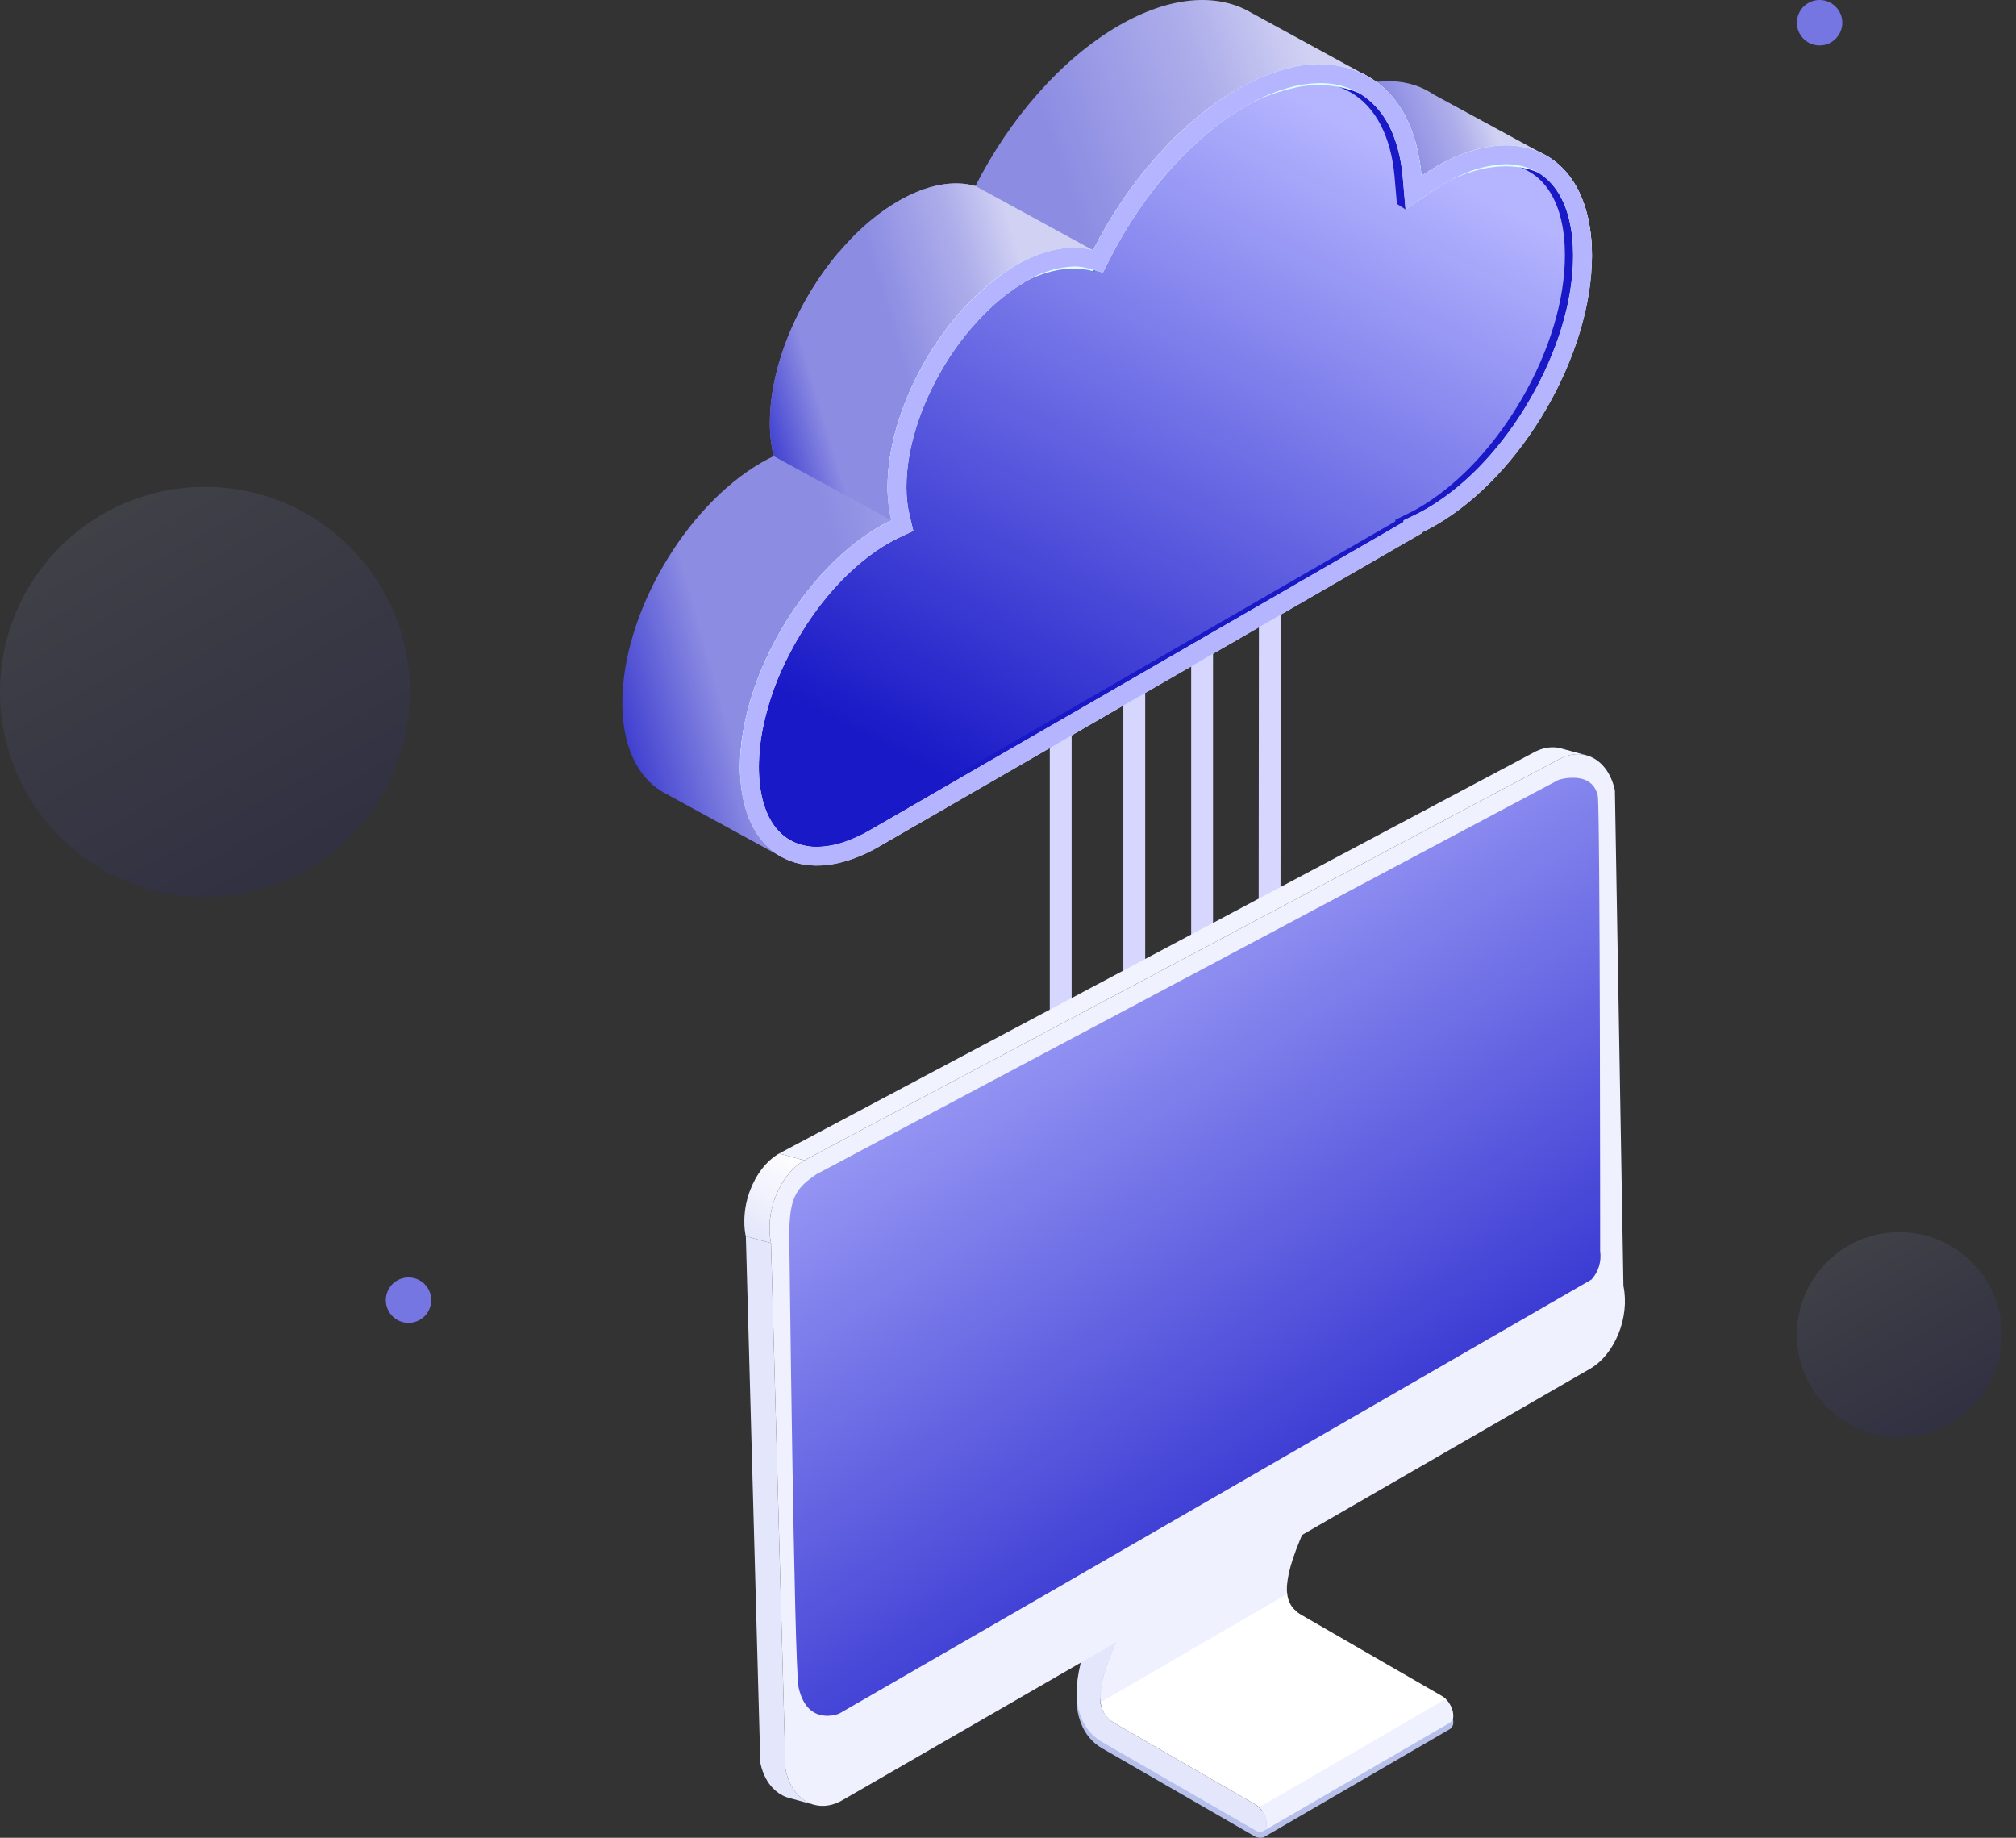 <svg width="113" height="103" viewBox="0 0 113 103" fill="none" xmlns="http://www.w3.org/2000/svg">
<rect x="0" y="0" width="113" height="103" fill="#333333" stroke="none"/>
<path d="M100.719 1.271C100.719 1.523 100.793 1.769 100.933 1.978C101.072 2.188 101.271 2.351 101.504 2.447C101.736 2.544 101.992 2.569 102.239 2.52C102.486 2.471 102.712 2.35 102.89 2.172C103.068 1.994 103.19 1.767 103.239 1.52C103.288 1.273 103.262 1.017 103.166 0.785C103.07 0.552 102.906 0.354 102.697 0.214C102.488 0.074 102.242 -0 101.99 4.28628e-07C101.823 4.28628e-07 101.658 0.033 101.503 0.097C101.349 0.161 101.209 0.254 101.091 0.372C100.973 0.49 100.879 0.63 100.816 0.785C100.752 0.939 100.719 1.104 100.719 1.271Z" fill="#7676E3"/>
<path d="M21.626 72.866C21.626 73.118 21.7 73.364 21.84 73.573C21.98 73.782 22.178 73.946 22.411 74.042C22.643 74.138 22.899 74.164 23.146 74.115C23.393 74.066 23.62 73.945 23.798 73.766C23.976 73.589 24.097 73.362 24.146 73.115C24.195 72.868 24.17 72.612 24.073 72.38C23.977 72.147 23.814 71.948 23.604 71.809C23.395 71.669 23.149 71.595 22.897 71.595C22.73 71.595 22.565 71.628 22.411 71.692C22.256 71.755 22.116 71.849 21.998 71.967C21.88 72.085 21.787 72.225 21.723 72.379C21.659 72.534 21.626 72.699 21.626 72.866Z" fill="#7676E3"/>
<path opacity="0.1" d="M100.718 74.799C100.718 71.627 103.29 69.055 106.463 69.055C109.635 69.055 112.207 71.627 112.207 74.799C112.207 77.972 109.635 80.544 106.463 80.544C103.29 80.544 100.718 77.972 100.718 74.799Z" fill="url(#paint0_linear)"/>
<path opacity="0.1" d="M-0 38.774C-0 32.429 5.143 27.285 11.489 27.285C17.834 27.285 22.977 32.429 22.977 38.774C22.977 45.119 17.834 50.263 11.489 50.263C5.143 50.263 -0 45.119 -0 38.774Z" fill="url(#paint1_linear)"/>
<path d="M60.067 56.634V36.922H58.842V57.396C59.25 57.141 59.658 56.887 60.067 56.634Z" fill="#D6D6FF"/>
<path d="M71.774 50.487L71.792 30.594H70.567L70.549 51.065C70.957 50.87 71.365 50.678 71.774 50.487Z" fill="#D6D6FF"/>
<path d="M64.19 54.268V35.25H62.965V54.925C63.37 54.701 63.782 54.487 64.19 54.268Z" fill="#D6D6FF"/>
<path d="M67.992 52.301V30.547H66.767V52.92C67.175 52.713 67.581 52.504 67.992 52.301Z" fill="#D6D6FF"/>
<path d="M78.669 12.61C79.844 13.428 81.397 13.933 82.774 14.285C83.325 14.426 83.887 14.52 84.454 14.566C84.61 13.83 84.708 13.084 84.747 12.333C87.302 12.346 86.791 8.792 86.791 8.792L80.365 5.3C80.196 5.185 80.018 5.082 79.834 4.993L79.814 4.982C78.429 4.317 76.631 4.399 74.643 5.351C73.606 7.367 76.938 11.404 78.669 12.61Z" fill="url(#paint2_linear)"/>
<path d="M44.817 44.849L66.411 32.382C64.558 30.623 62.775 28.794 60.888 27.068C58.453 24.839 55.9 22.717 53.625 20.322C52.053 18.666 48.535 15.837 47.026 14.127C44.725 16.834 43.154 20.503 43.154 23.688C43.149 24.319 43.221 24.948 43.367 25.562C43.143 25.669 42.919 25.786 42.689 25.918C38.377 28.407 34.882 34.437 34.882 39.385C34.882 41.824 35.732 43.543 37.11 44.363H37.106L37.158 44.393L37.177 44.404L43.868 48.059L44.913 45.099L44.287 45.13C44.464 45.044 44.64 44.951 44.817 44.849Z" fill="url(#paint3_linear)"/>
<path d="M67.236 31.906L67.547 31.726C66.577 30.953 65.609 30.176 64.644 29.396C65.504 30.238 66.362 31.078 67.236 31.906Z" fill="#52A5EA"/>
<path d="M82.076 15.027C80.461 14.542 78.648 13.945 77.415 12.743C76.683 11.995 76.139 11.082 75.829 10.082C75.52 9.081 75.454 8.021 75.637 6.99C75.494 7.08 75.353 7.173 75.212 7.269C75.16 6.634 75.047 6.005 74.876 5.391C75.562 5.165 76.193 4.798 76.729 4.313L70.126 0.707C70.102 0.693 70.078 0.679 70.053 0.665L70.031 0.652C68.15 -0.393 65.568 -0.216 62.716 1.43C59.48 3.299 56.587 6.663 54.676 10.424C53.473 10.083 51.979 10.332 50.359 11.268C49.352 11.864 48.435 12.6 47.635 13.454C49.3 15.334 52.947 18.354 54.714 20.143C55.057 20.492 55.406 20.834 55.759 21.172C55.859 21.177 55.954 21.214 56.032 21.277C60.165 24.577 64.242 27.951 68.385 31.241L75.261 27.271V27.232C75.51 27.112 75.761 26.983 76.016 26.835C79.805 24.648 83.032 20.021 84.246 15.453C83.51 15.383 82.783 15.241 82.076 15.027Z" fill="url(#paint4_linear)"/>
<path d="M50.357 11.268C46.38 13.564 43.154 19.125 43.154 23.689C43.15 24.32 43.221 24.949 43.368 25.563L49.963 29.166C66.949 31.669 61.267 14.026 61.267 14.026L54.673 10.424C53.471 10.083 51.977 10.332 50.357 11.268Z" fill="url(#paint5_linear)"/>
<path d="M89.232 14.338C89.232 19.883 85.316 26.638 80.484 29.427C80.31 29.527 80.14 29.62 79.969 29.705C79.89 29.746 79.808 29.785 79.728 29.824V29.861L68.488 36.351L63.705 39.113L49.286 47.438C48.865 47.683 48.425 47.895 47.97 48.07C44.286 49.48 41.477 47.419 41.477 42.986C41.477 38.038 44.974 32.009 49.285 29.518C49.514 29.387 49.739 29.27 49.963 29.164C49.816 28.55 49.745 27.92 49.75 27.289C49.75 23.1 52.467 18.071 55.988 15.498C56.298 15.271 56.62 15.061 56.952 14.868C58.571 13.935 60.065 13.684 61.268 14.024C63.178 10.264 66.071 6.901 69.307 5.031C70.269 4.46 71.312 4.039 72.401 3.783C73.74 3.436 75.159 3.563 76.415 4.145C78.225 5.036 79.432 7.008 79.678 9.857C79.943 9.677 80.21 9.506 80.483 9.349C82.243 8.332 83.883 7.983 85.257 8.22C87.651 8.63 89.232 10.814 89.232 14.338Z" fill="#DCFFFF"/>
<path d="M88.176 14.335C88.176 16.836 87.315 19.694 85.757 22.388C84.279 24.935 82.361 27.013 80.317 28.297C80.195 28.371 80.077 28.446 79.955 28.516C79.793 28.607 79.64 28.689 79.497 28.76C79.441 28.792 79.383 28.821 79.324 28.847L78.672 29.162V29.254L68.836 34.933L64.054 37.695L48.758 46.526C48.6 46.617 48.443 46.704 48.29 46.78C48.063 46.894 47.83 46.996 47.592 47.086C47.015 47.319 46.401 47.446 45.779 47.459C43.747 47.459 42.534 45.788 42.534 42.987C42.538 42.199 42.626 41.414 42.795 40.644C43.101 39.23 43.602 37.866 44.283 36.59C44.405 36.346 44.544 36.101 44.68 35.861C46.061 33.478 47.889 31.547 49.814 30.432C50.013 30.32 50.212 30.218 50.415 30.121L51.194 29.755L50.991 28.914C50.864 28.384 50.803 27.84 50.807 27.294C50.807 25.15 51.597 22.721 52.875 20.581C53.608 19.336 54.515 18.202 55.57 17.215C55.9 16.907 56.249 16.619 56.615 16.354C56.895 16.148 57.185 15.958 57.485 15.783C58.297 15.274 59.227 14.983 60.185 14.938C60.455 14.937 60.724 14.971 60.985 15.04L61.82 15.279L62.212 14.505C64.107 10.773 66.888 7.649 69.837 5.948C70.555 5.526 71.321 5.191 72.119 4.95C72.292 4.899 72.46 4.853 72.628 4.818C73.074 4.715 73.53 4.662 73.988 4.66C74.666 4.651 75.337 4.799 75.949 5.093C76.02 5.128 76.092 5.164 76.158 5.205C77.1 5.78 77.808 6.672 78.155 7.721C78.413 8.439 78.575 9.19 78.633 9.952L78.786 11.739L79.443 11.292L80.273 10.732C80.538 10.554 80.783 10.401 81.012 10.264C81.278 10.108 81.554 9.969 81.837 9.846C82.639 9.452 83.516 9.235 84.409 9.209C84.609 9.206 84.809 9.222 85.006 9.255C85.032 9.256 85.057 9.259 85.081 9.265C87.05 9.6 88.176 11.448 88.176 14.335Z" fill="url(#paint6_linear)"/>
<path d="M75.487 5.059C75.558 5.094 75.629 5.131 75.696 5.171C77.099 5.971 77.973 7.645 78.169 9.916L78.3 11.425L78.782 11.74L78.627 9.949C78.43 7.677 77.557 6.003 76.154 5.203C76.087 5.163 76.016 5.126 75.945 5.091C75.376 4.816 74.754 4.669 74.122 4.661C74.597 4.714 75.058 4.849 75.487 5.059Z" fill="#1919C7"/>
<path d="M85.077 9.262C85.053 9.257 85.028 9.253 85.002 9.251C84.822 9.223 84.641 9.208 84.459 9.206C84.487 9.21 84.516 9.214 84.544 9.218C84.572 9.223 84.594 9.225 84.618 9.229C86.589 9.565 87.716 11.414 87.716 14.305C87.716 16.805 86.858 19.662 85.297 22.354C83.82 24.9 81.901 26.981 79.854 28.265C79.734 28.34 79.615 28.412 79.496 28.481C79.332 28.575 79.18 28.657 79.036 28.729C78.974 28.761 78.919 28.787 78.865 28.813L78.212 29.132V29.221L68.376 34.9L63.594 37.661L48.297 46.493C48.14 46.584 47.983 46.669 47.827 46.746C47.594 46.863 47.362 46.965 47.133 47.053C46.556 47.286 45.942 47.411 45.32 47.423H45.308C45.464 47.445 45.621 47.456 45.778 47.456C46.4 47.444 47.014 47.319 47.591 47.086C47.82 46.998 48.052 46.896 48.285 46.779C48.441 46.702 48.598 46.617 48.755 46.526L64.052 37.694L68.834 34.933L78.671 29.253V29.165L79.324 28.846C79.377 28.82 79.432 28.794 79.494 28.762C79.638 28.69 79.79 28.608 79.954 28.514C80.073 28.444 80.192 28.373 80.311 28.298C82.358 27.015 84.278 24.933 85.755 22.387C87.314 19.695 88.174 16.837 88.174 14.337C88.175 11.447 87.047 9.597 85.077 9.262Z" fill="#1919C7"/>
<path d="M60.522 15.008L61.356 15.245L61.399 15.159L60.98 15.041C60.72 14.969 60.453 14.934 60.184 14.935H60.173C60.291 14.952 60.407 14.977 60.522 15.008Z" fill="#428BD0"/>
<path d="M49.286 30.694C49.516 30.562 49.741 30.445 49.965 30.339C49.879 29.982 49.82 29.619 49.789 29.253C49.623 29.335 49.457 29.422 49.286 29.52C44.976 32.011 41.478 38.039 41.478 42.987C41.478 43.185 41.486 43.376 41.497 43.564C41.761 38.737 45.147 33.085 49.286 30.694Z" fill="#DCFFFF"/>
<path d="M55.989 16.673C56.299 16.447 56.621 16.236 56.953 16.043C58.573 15.11 60.067 14.859 61.269 15.2C63.18 11.439 66.073 8.076 69.309 6.206C70.271 5.635 71.314 5.215 72.402 4.959C73.742 4.611 75.161 4.739 76.416 5.32C78.227 6.212 79.434 8.184 79.68 11.03C79.945 10.85 80.212 10.68 80.485 10.522C82.245 9.505 83.885 9.157 85.258 9.394C87.518 9.779 89.052 11.751 89.214 14.937C89.224 14.735 89.23 14.535 89.23 14.336C89.23 10.813 87.65 8.626 85.257 8.22C83.884 7.983 82.243 8.332 80.483 9.349C80.211 9.506 79.944 9.677 79.678 9.857C79.432 7.008 78.226 5.036 76.415 4.145C75.159 3.563 73.74 3.436 72.401 3.783C71.312 4.039 70.269 4.46 69.308 5.03C66.072 6.901 63.179 10.264 61.268 14.024C60.065 13.684 58.572 13.934 56.952 14.868C56.62 15.061 56.298 15.271 55.988 15.498C52.467 18.07 49.75 23.1 49.75 27.291C49.75 27.488 49.758 27.68 49.77 27.867C50.011 23.806 52.634 19.125 55.989 16.673Z" fill="#DCFFFF"/>
<path d="M85.263 8.223C83.886 7.981 82.242 8.335 80.486 9.35C80.211 9.505 79.944 9.677 79.677 9.857C79.436 7.009 78.222 5.038 76.416 4.144C75.161 3.564 73.744 3.437 72.406 3.782C71.316 4.038 70.271 4.458 69.308 5.03C66.073 6.906 63.182 10.262 61.271 14.024C60.066 13.688 58.569 13.938 56.952 14.867C56.619 15.062 56.298 15.275 55.988 15.504C52.468 18.079 49.749 23.102 49.749 27.293C49.745 27.925 49.817 28.554 49.964 29.169C49.74 29.272 49.516 29.393 49.284 29.522C44.973 32.009 41.48 38.041 41.48 42.989C41.48 47.42 44.285 49.486 47.968 48.074C48.425 47.901 48.865 47.688 49.284 47.438L51.315 46.267L52.339 45.682L54.388 44.494L59.165 41.74L62.237 39.959L63.708 39.116L67.004 37.212L68.028 36.619L68.493 36.352L69.053 36.034L70.076 35.44L79.73 29.865V29.822C79.807 29.787 79.893 29.744 79.971 29.701C80.148 29.619 80.32 29.528 80.487 29.426C85.314 26.638 89.23 19.883 89.23 14.341C89.23 10.813 87.655 8.627 85.263 8.223ZM80.315 28.3C80.194 28.378 80.082 28.447 79.953 28.515C79.79 28.61 79.644 28.687 79.497 28.765C79.437 28.799 79.377 28.825 79.325 28.851L78.671 29.16V29.255L70.075 34.221L69.051 34.814L68.836 34.934L68.026 35.4L67.002 35.993L64.051 37.697L62.235 38.747L60.188 39.934L59.163 40.519L54.386 43.273L51.314 45.054L48.758 46.526C48.603 46.62 48.44 46.706 48.285 46.784C48.053 46.896 47.82 46.999 47.588 47.085C47.014 47.322 46.401 47.451 45.781 47.464C43.741 47.464 42.537 45.784 42.537 42.989C42.54 42.202 42.627 41.417 42.795 40.648C43.098 39.231 43.599 37.864 44.284 36.587C44.404 36.346 44.542 36.105 44.68 35.864C46.056 33.48 47.889 31.544 49.808 30.434C50.015 30.322 50.213 30.219 50.41 30.124L51.194 29.755L50.987 28.911C50.862 28.381 50.801 27.838 50.807 27.293C50.807 25.151 51.599 22.724 52.872 20.581C53.606 19.337 54.513 18.203 55.566 17.213C55.898 16.905 56.248 16.618 56.616 16.353C56.9 16.146 57.192 15.948 57.485 15.776C58.298 15.268 59.229 14.978 60.187 14.933C60.455 14.931 60.721 14.966 60.979 15.036L61.822 15.277L62.209 14.503C64.102 10.768 66.882 7.644 69.834 5.949C70.549 5.522 71.315 5.187 72.114 4.951C72.295 4.899 72.458 4.848 72.63 4.813C73.076 4.713 73.532 4.661 73.989 4.659C74.665 4.649 75.334 4.796 75.943 5.089C76.017 5.121 76.089 5.158 76.158 5.201C77.101 5.779 77.808 6.672 78.155 7.722C78.411 8.44 78.571 9.19 78.628 9.951L78.783 11.742L79.445 11.286L80.271 10.726C80.538 10.554 80.779 10.399 81.011 10.262C81.287 10.107 81.562 9.96 81.838 9.84C82.64 9.448 83.517 9.231 84.41 9.203C84.609 9.203 84.808 9.221 85.004 9.255C85.03 9.253 85.056 9.256 85.082 9.263C87.052 9.599 88.179 11.449 88.179 14.332C88.179 16.836 87.319 19.693 85.754 22.386C84.282 24.934 82.363 27.016 80.315 28.297V28.3Z" fill="#B4B4FF"/>
<path d="M61.948 89.907C62.61 88.51 63.346 87.151 64.154 85.834C64.268 85.65 64.488 85.636 64.716 85.767C64.826 85.834 64.925 85.919 65.007 86.018C65.315 86.383 65.432 86.89 65.269 87.15C64.457 88.484 63.716 89.86 63.05 91.273C62.018 93.494 61.754 94.471 61.683 95.238C61.624 95.564 61.666 95.9 61.804 96.202C61.942 96.503 62.168 96.755 62.454 96.924C63.173 97.336 70.005 101.28 70.365 101.488C70.445 101.535 70.517 101.592 70.581 101.658C70.559 101.637 70.537 101.614 70.525 101.603L80.999 95.538C81.024 95.561 81.144 95.69 81.162 95.711C81.179 95.732 81.262 95.859 81.272 95.877C81.283 95.895 81.293 95.913 81.302 95.93C81.311 95.948 81.345 96.021 81.355 96.039C81.365 96.056 81.371 96.076 81.378 96.096C81.386 96.115 81.431 96.266 81.437 96.292C81.444 96.32 81.448 96.349 81.451 96.379C81.457 96.419 81.46 96.461 81.46 96.502C81.467 96.579 81.454 96.657 81.422 96.728C81.389 96.799 81.339 96.859 81.275 96.904L70.812 102.982C70.661 103.017 70.503 103.001 70.361 102.937L61.725 97.956C61.21 97.642 60.815 97.166 60.602 96.603C60.213 95.64 60.02 94.014 61.948 89.907Z" fill="#B7C0EB"/>
<path d="M81 95.182C81.024 95.204 81.087 95.266 81.109 95.291C81.132 95.316 81.145 95.333 81.162 95.355C81.179 95.378 81.189 95.391 81.203 95.412C81.218 95.434 81.228 95.448 81.239 95.467C81.251 95.484 81.261 95.502 81.271 95.52C81.282 95.538 81.292 95.556 81.301 95.573C81.311 95.591 81.32 95.608 81.328 95.626C81.337 95.645 81.344 95.664 81.354 95.682C81.364 95.7 81.37 95.718 81.377 95.738C81.385 95.759 81.391 95.778 81.398 95.798C81.405 95.818 81.412 95.84 81.418 95.862C81.423 95.885 81.43 95.909 81.436 95.933C81.443 95.962 81.447 95.991 81.45 96.02C81.456 96.061 81.459 96.103 81.459 96.144C81.466 96.221 81.453 96.299 81.421 96.37C81.388 96.44 81.338 96.501 81.274 96.546L70.811 102.623C70.875 102.578 70.926 102.517 70.958 102.446C70.99 102.375 71.003 102.297 70.995 102.219C70.995 102.179 70.993 102.138 70.988 102.098C70.984 102.07 70.98 102.039 70.974 102.011C70.969 101.989 70.963 101.963 70.956 101.938C70.949 101.914 70.944 101.897 70.936 101.874C70.928 101.852 70.923 101.835 70.914 101.816C70.906 101.797 70.899 101.778 70.892 101.758C70.884 101.739 70.875 101.723 70.867 101.704C70.859 101.685 70.849 101.668 70.839 101.651C70.83 101.634 70.82 101.616 70.809 101.598C70.799 101.579 70.788 101.561 70.776 101.543C70.764 101.526 70.752 101.507 70.741 101.489C70.729 101.471 70.713 101.451 70.698 101.431C70.684 101.41 70.663 101.388 70.647 101.368C70.624 101.343 70.551 101.271 70.526 101.247L81 95.182Z" fill="#EFF1FE"/>
<path d="M72.14 89.254C72.147 89.304 72.165 89.431 72.174 89.479C72.181 89.512 72.19 89.546 72.198 89.58C72.206 89.607 72.215 89.632 72.223 89.658C72.231 89.685 72.239 89.704 72.247 89.726C72.255 89.748 72.263 89.765 72.272 89.784C72.279 89.803 72.287 89.821 72.297 89.839C72.305 89.856 72.313 89.874 72.323 89.89C72.332 89.906 72.34 89.925 72.35 89.941C72.361 89.956 72.369 89.973 72.38 89.991C72.392 90.008 72.403 90.023 72.414 90.04C72.425 90.056 72.441 90.078 72.455 90.096C72.47 90.115 72.488 90.138 72.507 90.158C72.531 90.187 72.654 90.299 72.683 90.327L62.203 96.392C62.177 96.366 62.067 96.263 62.044 96.236L61.992 96.174C61.977 96.154 61.963 96.136 61.95 96.117L61.917 96.067C61.906 96.05 61.896 96.034 61.886 96.018C61.875 96.002 61.868 95.982 61.86 95.967C61.85 95.95 61.841 95.933 61.833 95.915C61.824 95.899 61.816 95.879 61.808 95.862C61.799 95.844 61.792 95.823 61.784 95.802C61.776 95.782 61.767 95.758 61.76 95.735C61.753 95.713 61.744 95.683 61.735 95.656C61.727 95.623 61.719 95.59 61.711 95.556C61.701 95.507 61.684 95.385 61.679 95.335L72.14 89.254Z" fill="url(#paint7_linear)"/>
<path d="M61.686 95.409L72.149 89.332C72.128 89.156 72.126 88.978 72.144 88.801C72.215 88.036 72.481 87.058 73.513 84.839C74.178 83.426 74.919 82.05 75.731 80.716L65.268 86.791C64.455 88.126 63.715 89.502 63.049 90.916C62.017 93.136 61.753 94.113 61.682 94.879C61.663 95.055 61.665 95.232 61.686 95.407V95.409Z" fill="#EFF1FE"/>
<path d="M64.714 85.41C64.485 85.279 64.265 85.294 64.152 85.477C63.344 86.794 62.607 88.154 61.946 89.55C60.018 93.658 60.212 95.285 60.599 96.244C60.811 96.808 61.206 97.285 61.721 97.598L70.358 102.578C70.706 102.78 70.992 102.62 70.992 102.219C70.981 102.001 70.917 101.788 70.808 101.599C70.698 101.409 70.545 101.249 70.362 101.13C70.002 100.923 63.169 96.978 62.45 96.566C62.165 96.397 61.938 96.145 61.8 95.843C61.663 95.542 61.62 95.206 61.679 94.879C61.75 94.113 62.015 93.136 63.047 90.916C63.712 89.503 64.453 88.126 65.266 86.792C65.431 86.532 65.311 86.026 65.004 85.658C64.921 85.561 64.823 85.477 64.714 85.41Z" fill="#E4E7FB"/>
<path d="M85.919 42.199C85.954 42.178 85.993 42.158 86.029 42.138C86.056 42.125 86.082 42.114 86.107 42.1C86.116 42.097 86.122 42.093 86.13 42.091L86.141 42.085C86.176 42.068 86.214 42.051 86.252 42.037C86.27 42.029 86.29 42.022 86.309 42.017C86.319 42.012 86.33 42.008 86.34 42.005C86.349 42.001 86.357 41.998 86.366 41.995C86.404 41.981 86.443 41.969 86.483 41.96C86.492 41.956 86.502 41.953 86.512 41.951C86.525 41.948 86.537 41.944 86.547 41.941L86.601 41.928C86.642 41.92 86.683 41.912 86.725 41.907H86.727C86.732 41.904 86.737 41.904 86.742 41.904C86.78 41.897 86.819 41.893 86.858 41.89C86.872 41.89 86.885 41.89 86.899 41.888C86.918 41.888 86.938 41.888 86.956 41.884C86.975 41.881 86.985 41.882 86.998 41.882C87.028 41.882 87.058 41.884 87.087 41.884C87.103 41.884 87.12 41.884 87.134 41.884H87.151C87.186 41.887 87.219 41.892 87.254 41.897C87.277 41.9 87.301 41.902 87.323 41.906H87.327C87.386 41.916 87.444 41.929 87.502 41.945C87.973 42.072 88.444 42.2 88.915 42.328C88.856 42.311 88.796 42.298 88.735 42.289C88.714 42.286 88.694 42.285 88.674 42.281C88.632 42.276 88.591 42.271 88.549 42.268C88.533 42.268 88.517 42.268 88.501 42.268C88.456 42.265 88.412 42.265 88.367 42.268C88.35 42.268 88.334 42.271 88.315 42.272C88.26 42.274 88.204 42.28 88.149 42.288H88.144C88.082 42.298 88.022 42.31 87.963 42.324C87.95 42.327 87.939 42.329 87.927 42.333C87.872 42.349 87.815 42.366 87.758 42.385C87.744 42.39 87.731 42.395 87.718 42.401C87.659 42.422 87.602 42.445 87.545 42.471C87.536 42.475 87.528 42.479 87.518 42.484C87.456 42.514 87.395 42.546 87.332 42.581L45.086 65.03L43.672 64.647L85.919 42.199Z" fill="url(#paint8_linear)"/>
<path d="M43.217 69.671L44.028 99.17C44.054 99.294 44.086 99.417 44.126 99.538C44.128 99.546 44.13 99.555 44.134 99.563C44.17 99.675 44.213 99.785 44.262 99.893C44.264 99.899 44.269 99.906 44.271 99.914C44.317 100.012 44.369 100.107 44.425 100.2C44.432 100.211 44.44 100.219 44.446 100.23C44.49 100.301 44.54 100.368 44.59 100.433C44.609 100.456 44.628 100.481 44.648 100.504C44.687 100.551 44.729 100.593 44.772 100.636C44.803 100.667 44.835 100.699 44.868 100.728C44.912 100.767 44.96 100.801 45.005 100.836C45.038 100.86 45.07 100.888 45.104 100.909C45.156 100.942 45.209 100.972 45.265 100.999C45.297 101.016 45.326 101.034 45.358 101.048C45.446 101.088 45.536 101.121 45.629 101.147L44.214 100.763C44.121 100.737 44.031 100.705 43.944 100.665C43.916 100.653 43.889 100.636 43.861 100.621C43.803 100.591 43.746 100.561 43.689 100.525C43.657 100.504 43.627 100.48 43.597 100.456C43.548 100.421 43.498 100.385 43.452 100.345C43.421 100.317 43.392 100.286 43.363 100.254C43.334 100.223 43.295 100.193 43.263 100.157C43.252 100.145 43.244 100.131 43.234 100.119C43.214 100.098 43.198 100.073 43.178 100.05C43.155 100.02 43.129 99.993 43.105 99.96C43.082 99.928 43.058 99.887 43.035 99.848C43.027 99.837 43.018 99.826 43.01 99.813C43.005 99.806 43.002 99.801 42.998 99.794C42.967 99.744 42.938 99.692 42.911 99.64C42.893 99.604 42.876 99.567 42.859 99.53L42.847 99.507C42.844 99.502 42.843 99.499 42.838 99.491C42.819 99.446 42.8 99.398 42.781 99.349C42.763 99.3 42.746 99.258 42.729 99.211C42.727 99.201 42.724 99.191 42.72 99.179C42.717 99.17 42.714 99.16 42.71 99.151C42.703 99.125 42.693 99.099 42.685 99.073C42.673 99.028 42.661 98.981 42.65 98.935C42.639 98.889 42.628 98.843 42.617 98.793V98.785L41.806 69.285L43.217 69.671Z" fill="#E4E7FB"/>
<path d="M45.087 65.031C43.699 65.834 42.855 67.919 43.218 69.671L44.029 99.17C44.392 100.922 45.825 101.695 47.215 100.895L89.127 76.712C90.517 75.91 91.36 73.824 90.996 72.072L90.518 44.306C90.155 42.556 88.724 41.78 87.333 42.582L45.087 65.031Z" fill="#EFF1FE"/>
<path d="M89.207 71.711C89.399 71.498 89.543 71.245 89.626 70.971C89.71 70.696 89.732 70.406 89.691 70.122C89.691 70.122 89.691 45.205 89.559 44.605C89.232 43.112 87.365 43.706 87.365 43.706L45.776 65.803C44.571 66.612 44.241 67.161 44.241 69.289C44.241 69.289 44.515 93.468 44.765 94.58C45.265 96.798 47.043 96.037 47.043 96.037L89.207 71.711Z" fill="url(#paint9_linear)"/>
<path d="M41.724 68.571C41.721 68.519 41.721 68.465 41.721 68.415C41.721 68.371 41.721 68.328 41.724 68.286V68.25C41.728 68.193 41.731 68.137 41.736 68.076C41.739 68.036 41.743 67.994 41.748 67.953C41.748 67.944 41.749 67.936 41.751 67.927C41.752 67.917 41.752 67.906 41.751 67.896C41.76 67.83 41.769 67.764 41.78 67.698C41.784 67.674 41.788 67.652 41.793 67.627C41.798 67.602 41.801 67.583 41.804 67.56C41.81 67.532 41.815 67.502 41.821 67.473C41.832 67.42 41.844 67.367 41.859 67.314C41.864 67.289 41.869 67.265 41.875 67.243C41.878 67.233 41.88 67.221 41.882 67.21C41.892 67.177 41.903 67.145 41.913 67.11C41.937 67.034 41.959 66.955 41.983 66.879C41.989 66.864 41.993 66.848 41.998 66.835C42.008 66.804 42.021 66.778 42.031 66.749C42.06 66.672 42.09 66.595 42.122 66.522C42.141 66.475 42.161 66.43 42.181 66.386C42.215 66.312 42.252 66.24 42.29 66.168C42.304 66.14 42.317 66.111 42.33 66.086C42.337 66.074 42.344 66.063 42.351 66.052C42.406 65.952 42.468 65.855 42.529 65.76C42.534 65.75 42.541 65.74 42.548 65.73C42.599 65.653 42.654 65.578 42.71 65.505C42.718 65.495 42.726 65.487 42.733 65.477C42.739 65.468 42.756 65.451 42.768 65.437C42.797 65.401 42.823 65.366 42.853 65.333C42.882 65.301 42.908 65.273 42.936 65.242C42.945 65.233 42.953 65.224 42.962 65.216C42.971 65.208 42.975 65.2 42.982 65.193C43.022 65.151 43.065 65.111 43.106 65.071C43.125 65.052 43.145 65.035 43.165 65.018C43.172 65.011 43.182 65.004 43.19 64.997C43.199 64.99 43.211 64.977 43.222 64.968C43.26 64.936 43.298 64.903 43.337 64.873C43.359 64.856 43.384 64.837 43.407 64.821C43.413 64.818 43.419 64.812 43.425 64.808C43.433 64.802 43.441 64.796 43.45 64.791C43.486 64.765 43.521 64.741 43.559 64.716C43.598 64.69 43.633 64.67 43.671 64.648L45.085 65.032C45.083 65.032 45.082 65.033 45.081 65.034C44.998 65.082 44.919 65.134 44.842 65.19C44.834 65.196 44.826 65.201 44.816 65.208C44.745 65.26 44.675 65.318 44.604 65.378C44.594 65.386 44.584 65.395 44.575 65.404C44.507 65.464 44.441 65.528 44.378 65.594C44.365 65.607 44.354 65.62 44.342 65.633C44.287 65.69 44.233 65.754 44.182 65.817C44.168 65.835 44.156 65.847 44.144 65.864C44.089 65.932 44.037 66.003 43.988 66.074C43.978 66.088 43.968 66.101 43.959 66.115C43.888 66.216 43.825 66.325 43.763 66.436C43.741 66.471 43.723 66.509 43.704 66.546C43.665 66.621 43.626 66.695 43.592 66.773C43.572 66.814 43.554 66.857 43.536 66.9C43.504 66.976 43.472 67.052 43.443 67.132C43.428 67.175 43.411 67.218 43.397 67.261C43.368 67.343 43.346 67.422 43.322 67.502C43.312 67.541 43.299 67.581 43.289 67.622C43.28 67.652 43.273 67.682 43.267 67.712C43.249 67.788 43.231 67.864 43.217 67.939C43.213 67.964 43.209 67.988 43.204 68.013C43.187 68.111 43.172 68.207 43.161 68.306C43.161 68.319 43.161 68.331 43.158 68.341C43.147 68.445 43.14 68.549 43.136 68.651C43.137 68.659 43.137 68.667 43.136 68.675C43.133 68.781 43.133 68.883 43.136 68.988V69.016C43.141 69.118 43.15 69.221 43.16 69.322C43.16 69.33 43.163 69.34 43.164 69.351C43.177 69.459 43.193 69.563 43.216 69.669L41.802 69.286C41.794 69.242 41.785 69.198 41.777 69.155C41.769 69.112 41.762 69.06 41.756 69.013C41.753 69 41.751 68.983 41.749 68.968C41.749 68.959 41.748 68.949 41.747 68.939C41.745 68.916 41.74 68.893 41.739 68.869C41.734 68.818 41.731 68.769 41.727 68.722C41.725 68.693 41.724 68.662 41.723 68.632C41.723 68.624 41.723 68.615 41.723 68.606C41.723 68.598 41.724 68.583 41.724 68.571Z" fill="url(#paint10_linear)"/>
<path d="M70.576 101.293L81.039 95.218C80.976 95.154 80.904 95.099 80.826 95.054C80.466 94.847 73.634 90.904 72.916 90.49C72.796 90.421 72.684 90.337 72.584 90.24L62.119 96.317C62.22 96.413 62.331 96.496 62.452 96.565C63.171 96.977 70.004 100.921 70.364 101.129C70.441 101.174 70.513 101.228 70.576 101.291L70.576 101.293Z" fill="url(#paint11_linear)"/>
<defs>
<linearGradient id="paint0_linear" x1="103.762" y1="69.763" x2="109.326" y2="79.659" gradientUnits="userSpaceOnUse">
<stop stop-color="#B4B4FF"/>
<stop offset="1" stop-color="#1919C7"/>
</linearGradient>
<linearGradient id="paint1_linear" x1="6.087" y1="28.701" x2="17.215" y2="48.493" gradientUnits="userSpaceOnUse">
<stop stop-color="#B4B4FF"/>
<stop offset="1" stop-color="#1919C7"/>
</linearGradient>
<linearGradient id="paint2_linear" x1="83.973" y1="7.743" x2="62.966" y2="15.558" gradientUnits="userSpaceOnUse">
<stop stop-color="#D1D1F4"/>
<stop offset="0.088" stop-color="#AEAEEB"/>
<stop offset="0.229" stop-color="#8C8CE3"/>
<stop offset="0.373" stop-color="#8C8CE3"/>
<stop offset="0.521" stop-color="#1919C7"/>
<stop offset="0.671" stop-color="#00A69C"/>
<stop offset="0.828" stop-color="#54A600"/>
<stop offset="1" stop-color="#393091"/>
</linearGradient>
<linearGradient id="paint3_linear" x1="59.131" y1="24.949" x2="2.667" y2="40.735" gradientUnits="userSpaceOnUse">
<stop stop-color="#D1D1F4"/>
<stop offset="0.088" stop-color="#AEAEEB"/>
<stop offset="0.229" stop-color="#8C8CE3"/>
<stop offset="0.373" stop-color="#8C8CE3"/>
<stop offset="0.521" stop-color="#1919C7"/>
<stop offset="0.671" stop-color="#00A69C"/>
<stop offset="0.828" stop-color="#54A600"/>
<stop offset="1" stop-color="#393091"/>
</linearGradient>
<linearGradient id="paint4_linear" x1="75.793" y1="9.964" x2="12.92" y2="32.134" gradientUnits="userSpaceOnUse">
<stop stop-color="#D1D1F4"/>
<stop offset="0.088" stop-color="#AEAEEB"/>
<stop offset="0.229" stop-color="#8C8CE3"/>
<stop offset="0.373" stop-color="#8C8CE3"/>
<stop offset="0.521" stop-color="#1919C7"/>
<stop offset="0.671" stop-color="#00A69C"/>
<stop offset="0.828" stop-color="#54A600"/>
<stop offset="1" stop-color="#393091"/>
</linearGradient>
<linearGradient id="paint5_linear" x1="57.787" y1="16.38" x2="24.071" y2="26.47" gradientUnits="userSpaceOnUse">
<stop stop-color="#D1D1F4"/>
<stop offset="0.088" stop-color="#AEAEEB"/>
<stop offset="0.229" stop-color="#8C8CE3"/>
<stop offset="0.373" stop-color="#8C8CE3"/>
<stop offset="0.521" stop-color="#1919C7"/>
<stop offset="0.671" stop-color="#00A69C"/>
<stop offset="0.828" stop-color="#54A600"/>
<stop offset="1" stop-color="#393091"/>
</linearGradient>
<linearGradient id="paint6_linear" x1="76.084" y1="7.297" x2="56.068" y2="45.262" gradientUnits="userSpaceOnUse">
<stop stop-color="#B4B4FF"/>
<stop offset="1" stop-color="#1919C7"/>
</linearGradient>
<linearGradient id="paint7_linear" x1="-14365.5" y1="6215.43" x2="-14317" y2="6010.22" gradientUnits="userSpaceOnUse">
<stop stop-color="#F1F4FE"/>
<stop offset="0.58" stop-color="#F7F9FE"/>
<stop offset="1" stop-color="white"/>
</linearGradient>
<linearGradient id="paint8_linear" x1="-53045.1" y1="3876.64" x2="-58820.7" y2="3876.64" gradientUnits="userSpaceOnUse">
<stop stop-color="#F1F4FE"/>
<stop offset="0.58" stop-color="#F7F9FE"/>
<stop offset="1" stop-color="white"/>
</linearGradient>
<linearGradient id="paint9_linear" x1="56.287" y1="46.83" x2="83.522" y2="88.722" gradientUnits="userSpaceOnUse">
<stop stop-color="#B4B4FF"/>
<stop offset="1" stop-color="#1919C7"/>
</linearGradient>
<linearGradient id="paint10_linear" x1="44.767" y1="64.638" x2="42.106" y2="69.251" gradientUnits="userSpaceOnUse">
<stop stop-color="white"/>
<stop offset="0.728" stop-color="#ECEEFC"/>
<stop offset="1" stop-color="#E4E7FB"/>
</linearGradient>
<linearGradient id="paint11_linear" x1="-23569.1" y1="3241.72" x2="-22559.2" y2="3241.72" gradientUnits="userSpaceOnUse">
<stop stop-color="#F1F4FE"/>
<stop offset="0.58" stop-color="#F7F9FE"/>
<stop offset="1" stop-color="white"/>
</linearGradient>
</defs>
</svg>

